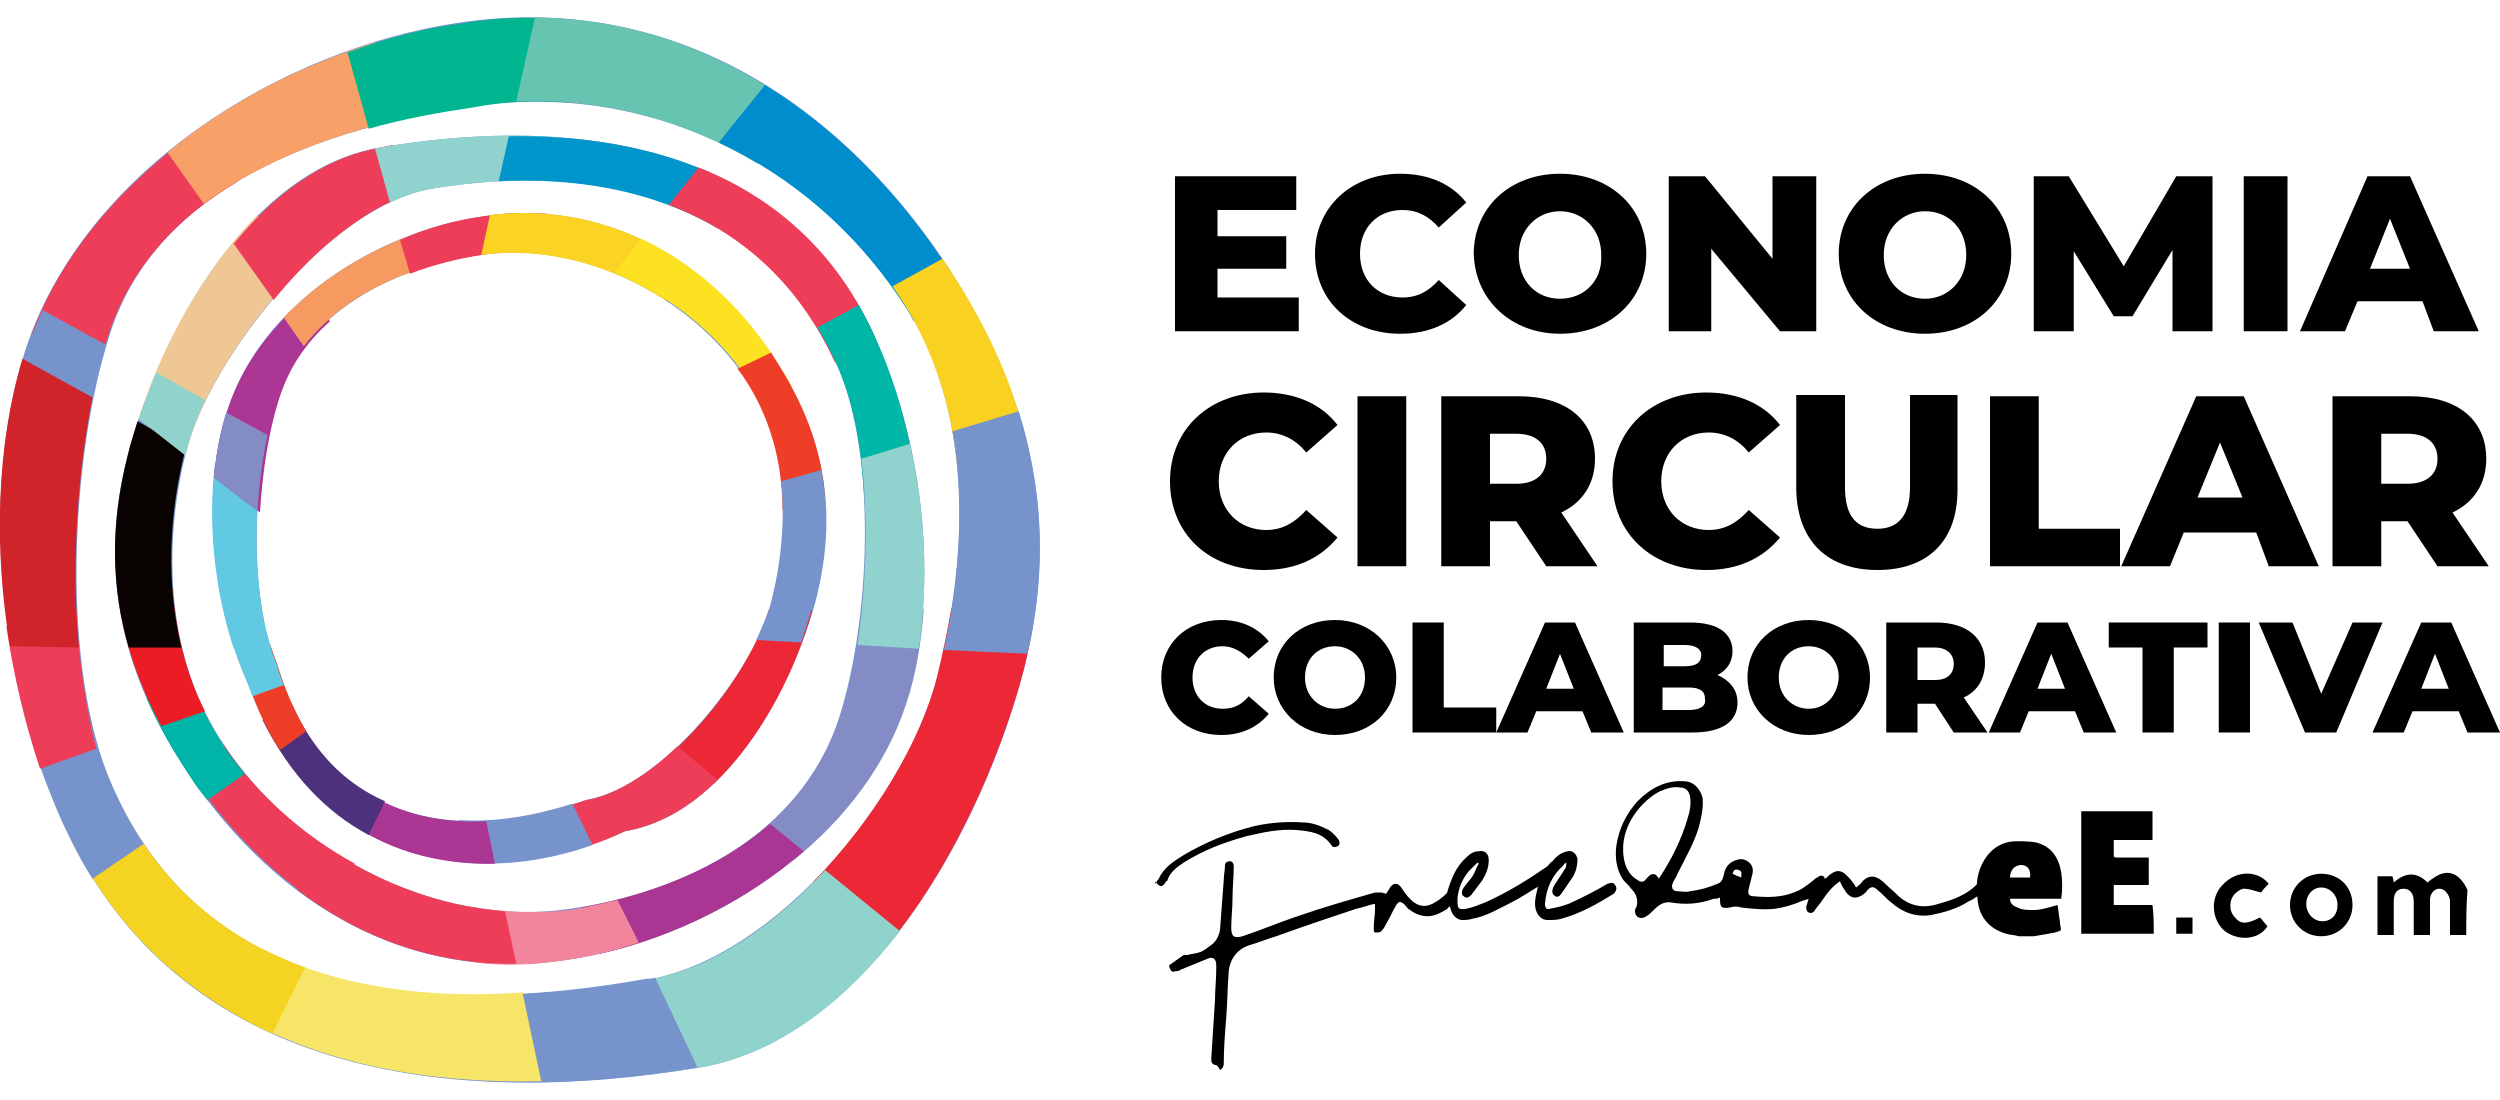 <?xml version="1.0" encoding="utf-8"?>
<!-- Generator: Adobe Illustrator 24.2.0, SVG Export Plug-In . SVG Version: 6.00 Build 0)  -->
<svg version="1.1" id="Layer_1" xmlns="http://www.w3.org/2000/svg" xmlns:xlink="http://www.w3.org/1999/xlink" x="0px" y="0px"
	 viewBox="0 0 200 88" style="enable-background:new 0 0 200 88;" xml:space="preserve">
<style type="text/css">
	.st0{fill-rule:evenodd;clip-rule:evenodd;fill:#7793CB;}
	.st1{fill-rule:evenodd;clip-rule:evenodd;fill:#ED2836;}
	.st2{fill-rule:evenodd;clip-rule:evenodd;fill:#838CC5;}
	.st3{fill-rule:evenodd;clip-rule:evenodd;fill:#90D2CC;}
	.st4{fill-rule:evenodd;clip-rule:evenodd;fill:#AA3693;}
	.st5{fill-rule:evenodd;clip-rule:evenodd;fill:#EE3D59;}
	.st6{fill-rule:evenodd;clip-rule:evenodd;fill:#F2859C;}
	.st7{fill-rule:evenodd;clip-rule:evenodd;fill:#F6E566;}
	.st8{fill-rule:evenodd;clip-rule:evenodd;fill:#AC3693;}
	.st9{fill-rule:evenodd;clip-rule:evenodd;fill:#F5D322;}
	.st10{fill-rule:evenodd;clip-rule:evenodd;fill:#4E317D;}
	.st11{fill-rule:evenodd;clip-rule:evenodd;fill:#00B5A8;}
	.st12{fill-rule:evenodd;clip-rule:evenodd;fill:#EE3E28;}
	.st13{fill-rule:evenodd;clip-rule:evenodd;fill:#EC1C24;}
	.st14{fill-rule:evenodd;clip-rule:evenodd;fill:#62C9E2;}
	.st15{fill-rule:evenodd;clip-rule:evenodd;fill:#D1232A;}
	.st16{fill-rule:evenodd;clip-rule:evenodd;fill:#080200;}
	.st17{fill-rule:evenodd;clip-rule:evenodd;fill:#EFC795;}
	.st18{fill-rule:evenodd;clip-rule:evenodd;fill:#F7A068;}
	.st19{fill-rule:evenodd;clip-rule:evenodd;fill:#F79A61;}
	.st20{fill-rule:evenodd;clip-rule:evenodd;fill:#00B58F;}
	.st21{fill-rule:evenodd;clip-rule:evenodd;fill:#90D2CD;}
	.st22{fill-rule:evenodd;clip-rule:evenodd;fill:#FBD423;}
	.st23{fill-rule:evenodd;clip-rule:evenodd;fill:#0096CC;}
	.st24{fill-rule:evenodd;clip-rule:evenodd;fill:#66C4B0;}
	.st25{fill-rule:evenodd;clip-rule:evenodd;fill:#008DCE;}
	.st26{fill-rule:evenodd;clip-rule:evenodd;fill:#FDE222;}
	.st27{fill-rule:evenodd;clip-rule:evenodd;fill:#F9D120;}
	.st28{fill-rule:evenodd;clip-rule:evenodd;fill:#00B7A7;}
</style>
<path class="st0" d="M38.4,20.4c-6.9,1-14,4.5-16.3,11.5c-1.9,5.8-2.3,15.8,0.1,21.4C25.7,65.1,35.5,68,46.9,64
	c6.2-1.1,13.4-10.3,14.9-15.9c1.5-6,1.3-12.8-2.2-17.9C55.2,23.7,46.5,19.2,38.4,20.4L38.4,20.4z M45.6,72.7
	c9.2-1.3,18.5-6,21.5-15.2c2.5-7.7,3.1-20.9-0.1-28.2c-6-13.6-19.7-16.4-32.5-14.2c-8.2,1.4-17.7,13.6-19.6,21
	C12.9,44,13.4,53,18,59.7C23.7,68.3,35,74.3,45.6,72.7L45.6,72.7z M45.3,76.8c11.2-1.6,23.5-9.3,27.1-20.5c2.9-9,1.5-20.6-2.3-29.1
	c-7.1-16-24.4-18-39.7-15.4c-10.6,1.8-17.7,15.1-20.2,24.7c-2.4,9.4-0.4,17.6,5,25.6C22.2,72.3,32.6,78.7,45.3,76.8L45.3,76.8z
	 M37.8,8.5c-11.8,1.7-25.2,6.3-29,18.2c-3.2,9.9-4,26.8,0.2,36.2c7.7,17.5,26.2,18.3,42.7,15.5C62.2,76.6,72.6,63.6,75,54.1
	c2.6-10.2,2.8-21.7-3-30.3C64.6,12.8,51.5,6.5,37.8,8.5L37.8,8.5z M36.8,1.8C22.4,3.9,6.6,13.8,2,28.1c-3.7,11.5-1.9,26.5,2.9,37.4
	C14,86.2,36.2,88.7,56,85.4C69.6,83,78.7,66,81.9,53.6C85,41.5,82.3,31,75.4,20.7C66.5,7.6,53.1-0.6,36.8,1.8L36.8,1.8z M38.7,17.3
	c9.6-1.4,17.9,3.4,23.1,11.2c4.1,6,5.3,12.2,3.5,19.4C63.4,55.1,58,65.2,50,66.5c-11.7,5.3-24.7,2.8-30.1-11.7
	c-2.9-6.4-3.9-15.2-1.7-22C20.9,24.3,30.2,18.5,38.7,17.3L38.7,17.3z"/>
<path class="st1" d="M65.1,70.5l5.6,5.5c5.5-6.5,9.3-15.3,11.2-22.4c0.4-1.6,0.7-3.3,0.9-4.9h-6.7c-0.3,1.8-0.7,3.6-1.1,5.3
	C73.7,59.3,69.9,65.6,65.1,70.5L65.1,70.5z"/>
<path class="st2" d="M61,66.4l2.5,2.4c4.1-3.3,7.4-7.6,9-12.5c0.8-2.4,1.2-4.9,1.4-7.6H69c-0.3,3.2-1,6.3-1.8,8.7
	C65.9,61.2,63.7,64.1,61,66.4L61,66.4z"/>
<path class="st1" d="M65,48.8c-1.3,4.7-4,10.2-7.9,13.9l-2.9-2.9c3.4-3.2,6.3-7.7,7.3-11L65,48.8L65,48.8z"/>
<path class="st3" d="M48.9,78.8l2.8,7.2c1.4-0.2,2.9-0.4,4.3-0.6c6.4-1.1,11.7-5.4,16-10.9l-6-4.9c-4.1,4.5-9.2,8-14.3,8.8
	C50.8,78.5,49.8,78.7,48.9,78.8L48.9,78.8z"/>
<path class="st4" d="M46.5,72.6l1.5,3.7c5.8-1.3,11.7-4.2,16.3-8.2l-2.7-2.2C57.5,69.5,52,71.6,46.5,72.6L46.5,72.6z"/>
<path class="st5" d="M57.4,62.4c-2.1,2.1-4.6,3.6-7.4,4.1c-1.7,0.8-3.4,1.4-5.2,1.8L43.5,65c1.1-0.3,2.2-0.6,3.4-1
	c2.4-0.4,5-2.1,7.3-4.3L57.4,62.4L57.4,62.4z"/>
<path class="st0" d="M38.3,79.6l0.8,6.9c5.5,0.3,11.2-0.2,16.7-1.1l-3.4-7.2c-0.2,0.1-0.5,0.1-0.7,0.1
	C47.3,79.1,42.7,79.6,38.3,79.6L38.3,79.6z"/>
<path class="st6" d="M37.5,72.5L38,77c2.4,0.3,4.8,0.2,7.3-0.2c1.9-0.3,3.8-0.7,5.8-1.4L49.4,72c-1.3,0.3-2.5,0.6-3.8,0.8
	C42.9,73.1,40.2,73,37.5,72.5L37.5,72.5z"/>
<path class="st0" d="M47.4,67.6c-3.4,1.2-6.9,1.7-10.3,1.4l-0.4-3.4c2.8,0.2,5.9-0.3,9.1-1.3L47.4,67.6L47.4,67.6z"/>
<path class="st7" d="M21.2,76l-2.6,5c7.2,4.2,15.8,5.7,24.7,5.5l-1.5-7.1C34.5,79.9,27.3,79.1,21.2,76L21.2,76z"/>
<path class="st5" d="M25.7,67.5l-1.9,3.7c5,3.8,10.9,6,17.5,5.9l-0.9-4.2C35.1,72.5,30,70.5,25.7,67.5L25.7,67.5z"/>
<path class="st8" d="M39.6,69.1c-4.6,0.1-9-1.1-12.6-4l1.3-2.4c2.9,2.2,6.5,3.2,10.6,3L39.6,69.1L39.6,69.1z"/>
<path class="st9" d="M9.7,64.5L5.6,67c3.8,7.7,9.5,12.6,16.2,15.7l2.6-5.3C18.3,75.2,13.2,71.2,9.7,64.5L9.7,64.5z"/>
<path class="st5" d="M17.9,59.6l-3,1.8c0.1,0.2,0.3,0.4,0.4,0.6c3.1,4.6,6.9,8.3,11.2,11l1.9-3.9C24.2,66.8,20.5,63.5,17.9,59.6
	L17.9,59.6L17.9,59.6z"/>
<path class="st10" d="M29.5,66.8C26.1,65,23.2,62,21,57.6l2.3-1.4c1.7,3.9,4.3,6.5,7.5,7.9L29.5,66.8L29.5,66.8z"/>
<path class="st0" d="M7.3,57.7l-4.6,2c0.6,2.1,1.4,4,2.2,5.9c0.8,1.7,1.6,3.3,2.5,4.7l4.1-2.8c-1-1.4-1.8-3-2.6-4.7
	C8.2,61.3,7.7,59.6,7.3,57.7L7.3,57.7z"/>
<path class="st11" d="M15.2,54.3l-3.5,1.5c0.9,2.1,2.1,4.2,3.5,6.3c0.4,0.7,0.9,1.3,1.4,1.9l3-2.1c-0.6-0.7-1.2-1.5-1.7-2.2
	C16.8,58,15.9,56.2,15.2,54.3L15.2,54.3z"/>
<path class="st12" d="M22.4,60c-1-1.5-1.8-3.2-2.5-5.2c-0.3-0.7-0.6-1.5-0.9-2.2l2.6-1.1c0.2,0.6,0.4,1.2,0.6,1.7
	c0.6,2,1.4,3.8,2.3,5.3L22.4,60L22.4,60z"/>
<path class="st5" d="M6.1,48.9l-5.6,1.2c0.6,4,1.5,7.8,2.7,11.4l4.5-1.6C6.9,56.7,6.3,52.9,6.1,48.9L6.1,48.9z"/>
<path class="st13" d="M13.8,47.2l-4.3,0.9c0.5,3.5,1.7,6.8,3.4,10l3.5-1.2C14.9,54,14.1,50.6,13.8,47.2L13.8,47.2z"/>
<path class="st14" d="M20.2,55.7c-0.1-0.3-0.2-0.5-0.3-0.8c-1.1-2.5-2-5.4-2.5-8.5l3.2-0.7c0.2,2.8,0.7,5.5,1.6,7.6
	c0.1,0.5,0.3,1,0.5,1.5L20.2,55.7L20.2,55.7z"/>
<path class="st15" d="M7.4,31.8l-5.6-3.1c-2.1,7-2.3,15.2-1,23l5.5,0.1C5.7,45.2,6.2,37.8,7.4,31.8L7.4,31.8z"/>
<path class="st16" d="M14.9,35.9L11,33.7c-0.3,1-0.6,1.9-0.8,2.8C8.8,42,8.9,47,10.3,51.8h4.2c-1.2-5.1-1-10.6,0.3-15.7L14.9,35.9
	L14.9,35.9z"/>
<path class="st14" d="M18.7,51.9c-1.5-4.6-2.1-9.9-1.5-14.8l3.5,1.9c-0.4,4.4-0.2,9.3,1,12.9H18.7L18.7,51.9z"/>
<path class="st5" d="M18.9,14.6L16,10.3c-6,4.2-11,9.8-13.5,16.5l5.1,4c0.3-1.5,0.7-2.8,1.1-4.1C10.5,21.3,14.2,17.4,18.9,14.6
	L18.9,14.6z"/>
<path class="st17" d="M23.7,21.8l-3.1-4.6c-4.4,4.4-7.7,10.6-9.5,16.3l3.7,2.9l0.1-0.2C15.9,32,19.4,26.3,23.7,21.8L23.7,21.8z"/>
<path class="st8" d="M17.1,38.2c0.2-1.9,0.5-3.7,1.1-5.4c1.2-3.7,3.6-6.8,6.7-9.3l1.5,2.2c-1.9,1.7-3.3,3.7-4.1,6.3
	c-0.8,2.5-1.3,5.7-1.5,9L17.1,38.2L17.1,38.2z"/>
<path class="st0" d="M8.5,27.6l-5.1-2.8c-0.3,0.7-0.6,1.4-0.9,2.1l5.1,4C7.9,29.6,8.2,28.6,8.5,27.6L8.5,27.6z"/>
<path class="st3" d="M16.4,32l-3.9-2.2c-0.5,1.2-1,2.5-1.4,3.7l3.7,2.9l0.1-0.2C15.2,34.9,15.7,33.5,16.4,32L16.4,32z"/>
<path class="st2" d="M17.1,38.2c0.2-1.8,0.5-3.6,1-5.2l3.3,1.8c-0.4,1.9-0.7,4-0.8,6.1L17.1,38.2L17.1,38.2z"/>
<path class="st18" d="M31,9.8l-1-6.4c-5.9,1.8-11.8,4.8-16.6,8.8l2.9,4.1C20.5,13.2,25.7,11.1,31,9.8L31,9.8z"/>
<path class="st5" d="M32,15.8l-0.6-4.2l-0.9,0.2c-4.7,0.8-8.6,3.8-11.8,7.7l3.2,4.5C24.8,20.4,28.4,17.3,32,15.8L32,15.8z"/>
<path class="st19" d="M22.7,25.4c2.7-2.8,6.1-5,9.7-6.4l0.4,2.8c-3.4,1.2-6.4,3.2-8.5,5.9L22.7,25.4L22.7,25.4z"/>
<path class="st20" d="M45.5,8.2l1.2-6.5c-3.2-0.4-6.5-0.4-9.9,0.2c-3,0.4-6,1.2-9,2.3l1.7,6.1c2.8-0.8,5.6-1.3,8.3-1.7
	C40.4,8.1,42.9,8,45.5,8.2L45.5,8.2z"/>
<path class="st21" d="M44.3,14.5L45,11c-4.8-0.4-9.8,0-14.6,0.8c-0.1,0-0.3,0.1-0.4,0.1l1.2,4.3c1.1-0.5,2.2-0.9,3.3-1.1
	C37.7,14.6,41,14.3,44.3,14.5L44.3,14.5z"/>
<path class="st5" d="M38.7,17.3c1.8-0.3,3.5-0.3,5.1-0.2l-0.6,3.2c-1.6-0.2-3.2-0.2-4.7,0.1c-1.9,0.3-3.9,0.8-5.7,1.5L32,19.2
	C34.2,18.2,36.5,17.6,38.7,17.3L38.7,17.3z"/>
<path class="st22" d="M39.2,17.2c5.9-0.7,11.3,0.9,15.8,4.1L53.2,24c-4.3-2.8-9.6-4.3-14.7-3.6L39.2,17.2L39.2,17.2z"/>
<path class="st23" d="M39.9,14.5l0.8-3.6c6.7-0.1,13.2,1.1,18.7,4.2l-2.1,3.1C52.1,15.2,46,14.2,39.9,14.5L39.9,14.5z"/>
<path class="st24" d="M41.3,8.1l1.5-6.7c7.9,0.1,14.9,2.7,21,7.2l-3.2,4.5C55,9.7,48.3,7.8,41.3,8.1L41.3,8.1z"/>
<path class="st25" d="M57.5,11.4l3.7-4.6c5.5,3.4,10.3,8.2,14.2,14c0.6,0.9,1.2,1.8,1.7,2.7l-4,2.2c-0.3-0.6-0.7-1.2-1.1-1.8
	C68.3,18.4,63.3,14.1,57.5,11.4L57.5,11.4z"/>
<path class="st5" d="M53.5,16.4l2.4-3c6,2.4,11.1,6.7,14.2,13.8L66.8,29C63.8,22.5,59.1,18.5,53.5,16.4L53.5,16.4z"/>
<path class="st26" d="M51.3,19.1c4.2,2,7.8,5.2,10.5,9.3c0.5,0.8,1,1.6,1.5,2.4l-2.5,1.4c-0.3-0.7-0.7-1.3-1.1-2
	c-2.4-3.6-6.2-6.6-10.5-8.4L51.3,19.1L51.3,19.1z"/>
<path class="st27" d="M71.4,22.9l4-2.2c3.4,5,5.8,10.1,6.9,15.5l-5.7,1.4c-0.4-4.9-1.9-9.7-4.6-13.8C71.8,23.5,71.6,23.2,71.4,22.9
	L71.4,22.9z"/>
<path class="st28" d="M65.4,26.2l3.3-1.8c0.5,0.9,1,1.8,1.4,2.8c1.5,3.3,2.6,7.2,3.2,11.1l-4.2,1c-0.2-3.8-0.9-7.3-2.1-10
	C66.5,28.2,66,27.2,65.4,26.2L65.4,26.2z"/>
<path class="st12" d="M61.7,28.2l0.1,0.2c2.5,3.8,4,7.6,4.2,11.6l-3.4,0.8c0-3.8-1-7.5-3.1-10.6c-0.1-0.2-0.3-0.4-0.5-0.7L61.7,28.2
	L61.7,28.2z"/>
<path class="st0" d="M76.2,34.5l5.3-1.6c1.9,6.1,2.3,12.5,0.7,19.4L75.5,52C76.8,46.2,77.2,40.1,76.2,34.5L76.2,34.5z"/>
<path class="st21" d="M68.9,36.7l3.9-1.2c1.2,5.4,1.5,11.1,0.7,16.4l-4.9-0.3C69.3,46.9,69.5,41.4,68.9,36.7L68.9,36.7z"/>
<path class="st0" d="M65.7,37.6c0.6,3.2,0.5,6.6-0.5,10.2c-0.3,1.1-0.7,2.4-1.1,3.6l-3.6-0.2c0.5-1.1,1-2.2,1.2-3.1
	c0.8-3.1,1.1-6.4,0.8-9.6L65.7,37.6L65.7,37.6z"/>
<polygon points="97.4,23.8 97.4,21.5 102.9,21.5 102.9,18.9 97.4,18.9 97.4,16.8 103.7,16.8 103.7,14.1 94,14.1 94,26.5 103.9,26.5 
	103.9,23.8 "/>
<path d="M112,26.7c2.3,0,4.1-0.8,5.3-2.3l-2.2-2c-0.8,0.9-1.7,1.4-2.9,1.4c-2,0-3.4-1.4-3.4-3.5s1.4-3.5,3.4-3.5
	c1.2,0,2.1,0.5,2.9,1.4l2.2-2c-1.2-1.5-3-2.3-5.3-2.3c-3.9,0-6.8,2.7-6.8,6.4C105.2,24.1,108.1,26.7,112,26.7L112,26.7z"/>
<path d="M124.8,26.7c4,0,6.9-2.7,6.9-6.4s-2.9-6.4-6.9-6.4c-4,0-6.9,2.7-6.9,6.4C118,24,120.9,26.7,124.8,26.7L124.8,26.7z
	 M124.8,23.9c-1.9,0-3.3-1.4-3.3-3.5s1.5-3.5,3.3-3.5s3.3,1.4,3.3,3.5C128.2,22.5,126.7,23.9,124.8,23.9L124.8,23.9z"/>
<polygon points="141.8,14.1 141.8,20.7 136.4,14.1 133.5,14.1 133.5,26.5 136.9,26.5 136.9,19.9 142.4,26.5 145.3,26.5 145.3,14.1 
	"/>
<path d="M154,26.7c4,0,6.9-2.7,6.9-6.4s-2.9-6.4-6.9-6.4s-6.9,2.7-6.9,6.4S150,26.7,154,26.7L154,26.7z M154,23.9
	c-1.9,0-3.3-1.4-3.3-3.5s1.5-3.5,3.3-3.5c1.9,0,3.3,1.4,3.3,3.5S155.8,23.9,154,23.9L154,23.9z"/>
<polygon points="177,26.5 177,14.1 174.1,14.1 169.9,21.3 165.5,14.1 162.7,14.1 162.7,26.5 165.9,26.5 165.9,20.1 169.1,25.3 
	170.6,25.3 173.8,20 173.8,26.5 "/>
<polygon points="179.5,26.5 183,26.5 183,14.1 179.5,14.1 "/>
<path d="M194.7,26.5h3.6l-5.5-12.4h-3.4L184,26.5h3.6l1-2.4h5.2L194.7,26.5L194.7,26.5z M189.6,21.5l1.6-4l1.6,4H189.6L189.6,21.5z"
	/>
<path d="M101.1,45.6c2.5,0,4.5-0.9,5.9-2.6l-2.5-2.2c-0.9,1-1.9,1.6-3.2,1.6c-2.2,0-3.8-1.6-3.8-3.9c0-2.3,1.6-3.9,3.8-3.9
	c1.3,0,2.4,0.6,3.2,1.6L107,34c-1.3-1.7-3.4-2.6-5.9-2.6c-4.3,0-7.5,2.9-7.5,7.1C93.6,42.7,96.7,45.6,101.1,45.6L101.1,45.6z"/>
<polygon points="108.6,45.3 112.5,45.3 112.5,31.7 108.6,31.7 "/>
<path d="M123.7,45.3h4.1l-2.9-4.3c1.7-0.8,2.7-2.3,2.7-4.3c0-3.1-2.3-5-6.1-5h-6.2v13.6h3.9v-3.6h2.1L123.7,45.3L123.7,45.3z
	 M123.7,36.7c0,1.2-0.8,2-2.4,2h-2.1v-4h2.1C122.9,34.7,123.7,35.5,123.7,36.7L123.7,36.7z"/>
<path d="M136.5,45.6c2.5,0,4.5-0.9,5.9-2.6l-2.5-2.2c-0.9,1-1.9,1.6-3.2,1.6c-2.2,0-3.8-1.6-3.8-3.9c0-2.3,1.6-3.9,3.8-3.9
	c1.3,0,2.4,0.6,3.2,1.6l2.5-2.2c-1.3-1.7-3.4-2.6-5.9-2.6c-4.3,0-7.5,2.9-7.5,7.1C129,42.7,132.2,45.6,136.5,45.6L136.5,45.6z"/>
<path d="M150.2,45.6c4,0,6.4-2.3,6.4-6.4v-7.6h-3.8V39c0,2.3-1,3.3-2.6,3.3s-2.6-0.9-2.6-3.3v-7.4h-3.9v7.6
	C143.8,43.3,146.2,45.6,150.2,45.6L150.2,45.6z"/>
<polygon points="159.2,45.3 169.6,45.3 169.6,42.3 163.1,42.3 163.1,31.7 159.2,31.7 "/>
<path d="M181.5,45.3h4l-6-13.6h-3.8l-6,13.6h3.9l1.1-2.7h5.8L181.5,45.3L181.5,45.3z M175.8,39.8l1.8-4.4l1.8,4.4H175.8L175.8,39.8z
	"/>
<path d="M195,45.3h4.1l-2.9-4.3c1.7-0.8,2.7-2.3,2.7-4.3c0-3.1-2.3-5-6.1-5h-6.2v13.6h3.9v-3.6h2.1L195,45.3L195,45.3z M195,36.7
	c0,1.2-0.8,2-2.4,2h-2.1v-4h2.1C194.2,34.7,195,35.5,195,36.7L195,36.7z"/>
<path d="M97.7,58.8c1.6,0,2.9-0.6,3.8-1.7l-1.6-1.4c-0.6,0.7-1.2,1-2.1,1c-1.4,0-2.4-1-2.4-2.5s1-2.5,2.4-2.5c0.8,0,1.5,0.4,2.1,1
	l1.6-1.4c-0.9-1.1-2.2-1.7-3.8-1.7c-2.8,0-4.8,1.9-4.8,4.6C92.9,56.9,94.9,58.8,97.7,58.8L97.7,58.8z"/>
<path d="M106.8,58.8c2.8,0,4.9-1.9,4.9-4.6c0-2.6-2.1-4.6-4.9-4.6s-4.9,1.9-4.9,4.6C101.9,56.8,104,58.8,106.8,58.8L106.8,58.8z
	 M106.8,56.7c-1.3,0-2.4-1-2.4-2.5s1-2.5,2.4-2.5c1.3,0,2.4,1,2.4,2.5C109.2,55.7,108.2,56.7,106.8,56.7L106.8,56.7z"/>
<polygon points="113,58.6 119.7,58.6 119.7,56.6 115.5,56.6 115.5,49.8 113,49.8 "/>
<path d="M127.3,58.6h2.6l-3.9-8.8h-2.4l-3.9,8.8h2.5l0.7-1.7h3.7L127.3,58.6L127.3,58.6z M123.7,55.1l1.1-2.8l1.1,2.8H123.7
	L123.7,55.1z"/>
<path d="M137.4,54c0.8-0.4,1.2-1.1,1.2-1.9c0-1.4-1.1-2.3-3.4-2.3h-4.5v8.8h4.7c2.4,0,3.6-0.9,3.6-2.4C139,55.1,138.3,54.4,137.4,54
	L137.4,54z M134.8,51.6c0.8,0,1.3,0.3,1.3,0.8c0,0.6-0.4,0.9-1.3,0.9h-1.7v-1.7H134.8L134.8,51.6z M135.1,56.8H133V55h2.1
	c0.9,0,1.3,0.3,1.3,0.9C136.5,56.5,136,56.8,135.1,56.8L135.1,56.8z"/>
<path d="M144.7,58.8c2.8,0,4.9-1.9,4.9-4.6c0-2.6-2.1-4.6-4.9-4.6c-2.8,0-4.9,1.9-4.9,4.6C139.8,56.8,141.9,58.8,144.7,58.8
	L144.7,58.8z M144.7,56.7c-1.3,0-2.4-1-2.4-2.5s1-2.5,2.4-2.5c1.3,0,2.4,1,2.4,2.5C147,55.7,146,56.7,144.7,56.7L144.7,56.7z"/>
<path d="M156.3,58.6h2.7l-1.9-2.8c1.1-0.5,1.7-1.5,1.7-2.8c0-2-1.5-3.2-3.9-3.2h-4v8.8h2.5v-2.3h1.4L156.3,58.6L156.3,58.6z
	 M156.3,53.1c0,0.8-0.5,1.3-1.5,1.3h-1.4v-2.6h1.4C155.7,51.8,156.3,52.3,156.3,53.1L156.3,53.1z"/>
<path d="M166.7,58.6h2.6l-3.9-8.8H163l-3.9,8.8h2.5l0.7-1.7h3.7L166.7,58.6L166.7,58.6z M163,55.1l1.1-2.8l1.1,2.8H163L163,55.1z"/>
<polygon points="171.4,58.6 173.9,58.6 173.9,51.8 176.6,51.8 176.6,49.8 168.7,49.8 168.7,51.8 171.4,51.8 "/>
<polygon points="177.5,58.6 180,58.6 180,49.8 177.5,49.8 "/>
<polygon points="188.2,49.8 185.7,55.5 183.4,49.8 180.7,49.8 184.4,58.6 186.9,58.6 190.6,49.8 "/>
<path d="M197.4,58.6h2.6l-3.9-8.8h-2.4l-3.9,8.8h2.5l0.7-1.7h3.7L197.4,58.6L197.4,58.6z M193.7,55.1l1.1-2.8l1.1,2.8H193.7
	L193.7,55.1z"/>
<path d="M197.3,74.8c-0.4,0-0.8,0-1.3,0c0-1,0-1.8,0-2.7c0-0.3-0.2-0.7-0.5-0.9c-0.5-0.3-1.1,0.1-1.1,0.8c0,0.9,0,1.8,0,2.8
	c-0.4,0-0.8,0-1.3,0c0-0.5,0-1,0-1.6c0-0.4,0-0.7,0-1.1c0-0.6-0.3-1-0.8-1s-0.8,0.3-0.8,1c0,0.9,0,1.8,0,2.7c-0.4,0-0.8,0-1.3,0
	c0-1.6,0-3.1,0-4.7c0.4,0,0.8,0,1.2,0c0,0.1,0.1,0.3,0.1,0.5c0.9-0.8,1.8-0.9,2.7,0c0.2-0.2,0.4-0.3,0.7-0.5c1-0.6,1.9-0.2,2.5,1.1
	C197.3,72.4,197.3,73.6,197.3,74.8L197.3,74.8z"/>
<path d="M187,72.4c0-0.8-0.6-1.4-1.3-1.4s-1.2,0.6-1.2,1.3c0,0.8,0.6,1.4,1.3,1.4C186.5,73.7,187,73.2,187,72.4L187,72.4z
	 M188.2,72.4c0,1.4-1.1,2.5-2.5,2.5s-2.5-1.1-2.5-2.5s1.1-2.5,2.5-2.5C187.1,69.9,188.2,70.9,188.2,72.4L188.2,72.4z"/>
<path d="M181.5,70.7c-0.3,0.3-0.5,0.5-0.6,0.7c-0.5-0.1-0.9-0.3-1.4-0.3c-0.2,0-0.5,0.2-0.7,0.4c-0.5,0.5-0.5,1.4,0,1.9
	c0.5,0.6,1,0.5,2,0c0.2,0.2,0.4,0.5,0.6,0.7c-0.7,1.1-2.3,1.2-3.4,0.4c-1.1-0.9-1.2-2.7-0.2-3.7C178.9,69.6,180.6,69.6,181.5,70.7
	L181.5,70.7z"/>
<path d="M175.4,73.4c0,0.4,0,0.9,0,1.3c-0.4,0-0.9,0-1.3,0c0-0.4,0-0.9,0-1.3C174.5,73.4,174.9,73.4,175.4,73.4L175.4,73.4z"/>
<path d="M172.3,74.7c-1.9,0-3.8,0-5.7,0c0,0,0,0-0.1,0c0-3.2,0-6.5,0-9.8c1.9,0,3.8,0,5.7,0c0,0.8,0,1.5,0,2.3c-1,0-2,0-3.1,0
	c0,0.4,0,0.8,0,1.2c0,0.2,0.1,0.2,0.2,0.2c0.7,0,1.4,0,2.1,0c0.2,0,0.3,0,0.5,0c0,0.7,0,1.5,0,2.2c-1,0-1.9,0-2.8,0c0,0.5,0,1,0,1.6
	c1,0,2,0,3.1,0C172.3,73.2,172.3,73.9,172.3,74.7L172.3,74.7z"/>
<path d="M160.8,70.2c0.5,0,1.1,0,1.6,0c0.1-0.6-0.2-1-0.7-1C161.2,69.2,160.8,69.6,160.8,70.2L160.8,70.2z M161.5,74.9
	c-0.3-0.1-0.7-0.1-1-0.2c-1.4-0.4-2.2-1.4-2.3-2.8c-0.1-0.8-0.1-1.6,0.2-2.4c0.5-1.3,1.5-2.2,2.9-2.2c0.5,0,1.1,0,1.6,0.1
	c1.2,0.3,1.8,1.2,2,2.4c0.1,0.7,0.1,1.4,0,2.1c-1.4,0-2.7,0-4.1,0c0,0.4,0.3,0.6,0.6,0.7c0.4,0.2,0.8,0.2,1.3,0.2
	c0.6,0,1.2-0.2,1.9-0.4c0.1,0.5,0.1,0.9,0.2,1.3c0,0.1,0,0.1,0,0.2c0.1,0.6,0.2,0.5-0.4,0.7c-0.5,0.1-1.1,0.2-1.7,0.3
	c-0.1,0-0.1,0-0.2,0C162.1,74.9,161.8,74.9,161.5,74.9L161.5,74.9z"/>
<path d="M138.6,69.9c0.2,0.1,0.4,0.2,0.7,0.3c0-0.3,0.1-0.5-0.2-0.6C138.8,69.5,138.7,69.6,138.6,69.9L138.6,69.9z M132.7,70.3
	C132.8,70.3,132.8,70.3,132.7,70.3c1-1.5,1.8-3.1,2.3-4.8c0.2-0.6,0.3-1.2,0.2-1.8c-0.1-0.4-0.3-0.7-0.8-0.7
	c-0.6-0.1-1.1,0.1-1.6,0.3c-1.4,0.7-3.3,2.8-2.9,5.3c0.1,0.7,0.4,1.4,1.1,1.8c0.3,0.2,0.5,0.2,0.7-0.1c0.1-0.1,0.2-0.2,0.3-0.3
	c0.2-0.1,0.3-0.1,0.5,0C132.6,70.2,132.7,70.2,132.7,70.3L132.7,70.3z M146,70.3c0.2-0.1,0.3-0.3,0.5-0.4c0.4-0.3,0.8-0.3,1.2,0.1
	c0.2,0.2,0.4,0.4,0.6,0.7c0.1,0.1,0.1,0.2,0.2,0.3c0.2-0.2,0.4-0.3,0.5-0.5c0.5-0.5,1-0.5,1.6,0c0.4,0.4,0.9,0.8,1.3,1.2
	c0.9,0.8,2,1,3.2,0.6c1.1-0.3,2.2-0.7,3-1.5c0.1-0.1,0.2-0.2,0.2-0.3c0,0,0,1.2-0.1,1.2c-0.2,0.1-0.4,0.3-0.7,0.4
	c-0.9,0.6-2,0.9-3,1.1c-1.2,0.2-2.3-0.2-3.2-1c-0.4-0.3-0.7-0.7-1.1-1c-0.3-0.3-0.5-0.3-0.8,0c-0.1,0.2-0.3,0.3-0.4,0.4
	c-0.5,0.3-0.9,0.3-1.3-0.2c-0.2-0.3-0.4-0.6-0.5-0.9c-0.6,0.4-1,0.9-1.4,1.5c-0.2,0.3-0.4,0.5-0.6,0.8c-0.1,0.2-0.3,0.3-0.5,0.2
	c-0.2-0.1-0.2-0.3-0.2-0.5c0.1-0.2,0.1-0.4,0.2-0.6c-0.2,0.1-0.4,0.1-0.6,0.2c-0.7,0.3-1.4,0.5-2.1,0.6c-0.9,0.1-1.8,0-2.7-0.1
	c-0.3-0.1-0.6-0.1-0.9,0c-0.7,0.1-0.8,0-0.8-0.7v-0.1c-0.2,0.1-0.3,0.1-0.5,0.1c-1.1,0.4-2.2,0.5-3.4,0.3c-0.6-0.1-1,0.2-1.4,0.6
	c-0.2,0.2-0.4,0.4-0.6,0.5c-0.4,0.3-0.9,0.1-0.9-0.4c0-0.1,0-0.2,0.1-0.3c0.2-0.6,0-1.1-0.4-1.5c-0.2-0.3-0.5-0.5-0.7-0.8
	c-0.5-0.8-0.6-1.7-0.5-2.6c0.2-1.4,0.8-2.6,1.7-3.6c1-1,2.2-1.7,3.7-1.6c0.8,0,1.3,0.6,1.5,1.3c0.1,0.8-0.1,1.6-0.3,2.4
	c-0.4,1.3-1.1,2.5-1.7,3.7c-0.1,0.3-0.3,0.5-0.4,0.8c-0.1,0.3,0,0.6,0.4,0.6c0.3,0,0.7,0.1,1,0c0.8-0.1,1.5-0.3,2.2-0.6
	c0.3-0.1,0.4-0.3,0.5-0.7c0.1-0.6,0.4-1,1-1.2c0.3-0.1,0.6-0.1,0.9,0.1c0.3,0.2,0.5,0.5,0.4,1c-0.1,0.4-0.2,0.8-0.3,1.2
	c-0.1,0.4,0,0.6,0.4,0.6c1.1,0.1,2.2,0.1,3.2-0.3c0.6-0.2,1.1-0.6,1.6-1c0.1-0.1,0.2-0.2,0.3-0.2c0.2-0.2,0.4-0.2,0.6,0
	C145.8,70.2,145.9,70.2,146,70.3L146,70.3z"/>
<path d="M97.2,85.2c-0.3-0.1-0.3-0.3-0.3-0.5c0.1-1.6,0.2-3.1,0.3-4.7c0-0.8,0.1-1.7,0.1-2.5c0-0.1,0-0.2,0-0.3
	c0-0.5-0.3-0.7-0.7-0.5c-0.7,0.3-1.5,0.6-2.2,0.9c-0.1,0.1-0.3,0.1-0.4,0.1c-0.2,0.1-0.3,0-0.4-0.2s-0.1-0.3,0.1-0.4
	c0.3-0.2,0.7-0.5,1-0.7c0.1,0,0.2,0,0.3,0c0.3-0.1,0.6-0.1,0.9-0.2c0.4-0.1,0.7-0.4,1-0.6c0.4-0.3,0.6-0.7,0.7-1.2
	c0.1-1.3,0.2-2.6,0.3-4c0-0.4,0.1-0.8,0.1-1.2c0-0.2,0.2-0.3,0.4-0.3c0.2,0,0.3,0.2,0.3,0.4c0,0.9-0.1,1.7-0.1,2.6
	c0,0.8-0.1,1.5-0.1,2.3c0,0.7,0.2,0.9,0.9,0.7c1.5-0.5,2.9-1.1,4.4-1.6c2-0.7,4.1-1.3,6.2-1.9c0.1,0,0.3,0,0.5,0
	c0.1,0,0.3,0.1,0.4,0.1c0.1-0.2,0.2-0.3,0.3-0.5c0.3-0.4,0.6-0.4,0.9,0c0.2,0.3,0.4,0.6,0.6,0.8c0.1,0.1,0.2,0.2,0.3,0.3
	c0.5,0.4,1,0.5,1.6,0.2c0.4-0.2,0.8-0.5,1.1-0.8c0,0,0.1-0.1,0.1-0.2c0.3-1,0.7-2,1.5-2.7c0.3-0.3,0.6-0.5,1-0.5
	c0.5-0.1,0.8,0.2,0.8,0.7c0,0.6-0.2,1.1-0.5,1.6c-0.3,0.4-0.6,0.8-0.9,1.2c-0.2,0.2-0.4,0.3-0.6,0.1c-0.2-0.1-0.2-0.4,0-0.7
	c0.2-0.3,0.5-0.6,0.7-0.9s0.3-0.7,0.5-1l-0.1-0.1c-0.2,0.2-0.5,0.5-0.7,0.7c-0.5,0.6-0.8,1.3-0.9,2.1c0,0.1,0,0.2,0,0.3
	c0,0.6,0.1,0.7,0.7,0.6c0.5-0.1,1-0.3,1.5-0.5c1.8-0.8,3.4-1.8,5-2.9c0.1-0.1,0.2-0.3,0.4-0.4c0.3-0.4,0.7-0.7,1.2-0.8
	c0.4-0.1,0.7,0.2,0.8,0.6c0,0.5-0.1,1-0.4,1.5c-0.3,0.4-0.6,0.9-0.9,1.3c-0.2,0.3-0.4,0.3-0.6,0.1c-0.2-0.2-0.1-0.5,0-0.7
	c0.3-0.5,0.6-0.9,0.9-1.4c0.1-0.1,0.1-0.3,0.1-0.5c-0.1,0.1-0.2,0.1-0.2,0.2c-0.9,0.8-1.4,1.8-1.5,3.1c0,0.3,0.1,0.5,0.4,0.4
	c0.5-0.1,1-0.2,1.5-0.4c1.1-0.5,2.1-1,3.1-1.6c0.3-0.1,0.5-0.1,0.6,0.1c0.2,0.2,0.1,0.5-0.1,0.7c-1.3,0.8-2.7,1.6-4.2,2
	c-0.3,0.1-0.7,0.1-1.1,0.1c-0.6,0-1-0.6-1-1.3c0-0.4,0.1-0.8,0.2-1.2c0-0.1,0-0.1,0.1-0.2c-0.7,0.4-1.4,0.9-2.2,1.3
	c-1,0.5-2,1.1-3.1,1.3c-0.3,0.1-0.6,0.1-0.9,0.1c-0.5-0.1-0.8-0.5-0.9-1.1c-0.1,0.1-0.2,0.1-0.2,0.2c-0.5,0.3-1,0.6-1.6,0.6
	c-0.5,0-1-0.2-1.4-0.5c-0.2-0.1-0.3-0.3-0.5-0.5c-0.3-0.2-0.4-0.2-0.6,0.1c-0.3,0.5-0.5,1-0.8,1.5c-0.1,0.2-0.2,0.4-0.4,0.6
	c-0.1,0.1-0.3,0.1-0.5,0.1c-0.1,0-0.1-0.2-0.1-0.4c0-0.5,0.1-1,0.1-1.4c0-0.1,0-0.3,0-0.5c-0.5,0.1-1,0.3-1.5,0.4
	c-2.1,0.7-4.2,1.4-6.4,2.2c-0.7,0.2-1.4,0.5-2.1,0.7c-1,0.3-1.6,1.1-1.7,2.1c-0.1,1.2-0.1,2.4-0.2,3.7c-0.1,1.2-0.2,2.5-0.2,3.7
	c0,0.2-0.1,0.4-0.3,0.5C97.4,85.2,97.3,85.2,97.2,85.2L97.2,85.2z"/>
<path d="M92.4,70.7c0.1-0.1,0.2-0.3,0.3-0.4c0.4-0.9,1.2-1.4,2-1.9c1.7-1,3.6-1.8,5.6-2.3c1.3-0.3,2.7-0.4,4-0.3
	c0.7,0,1.4,0.3,2,0.6c0.3,0.2,0.6,0.5,0.8,0.8c0.1,0.2,0.1,0.4-0.1,0.5s-0.4,0.1-0.5-0.1c-0.7-1-1.7-1.1-2.8-1.2
	c-1.4-0.1-2.7,0.2-4,0.5c-1.8,0.5-3.4,1.1-5,2.1c-0.6,0.4-1.1,0.8-1.3,1.4c0,0,0,0.1-0.1,0.1C93,71,92.8,71,92.5,70.6
	c0,0-0.1,0-0.1-0.1C92.4,70.8,92.4,70.8,92.4,70.7L92.4,70.7z"/>
</svg>
